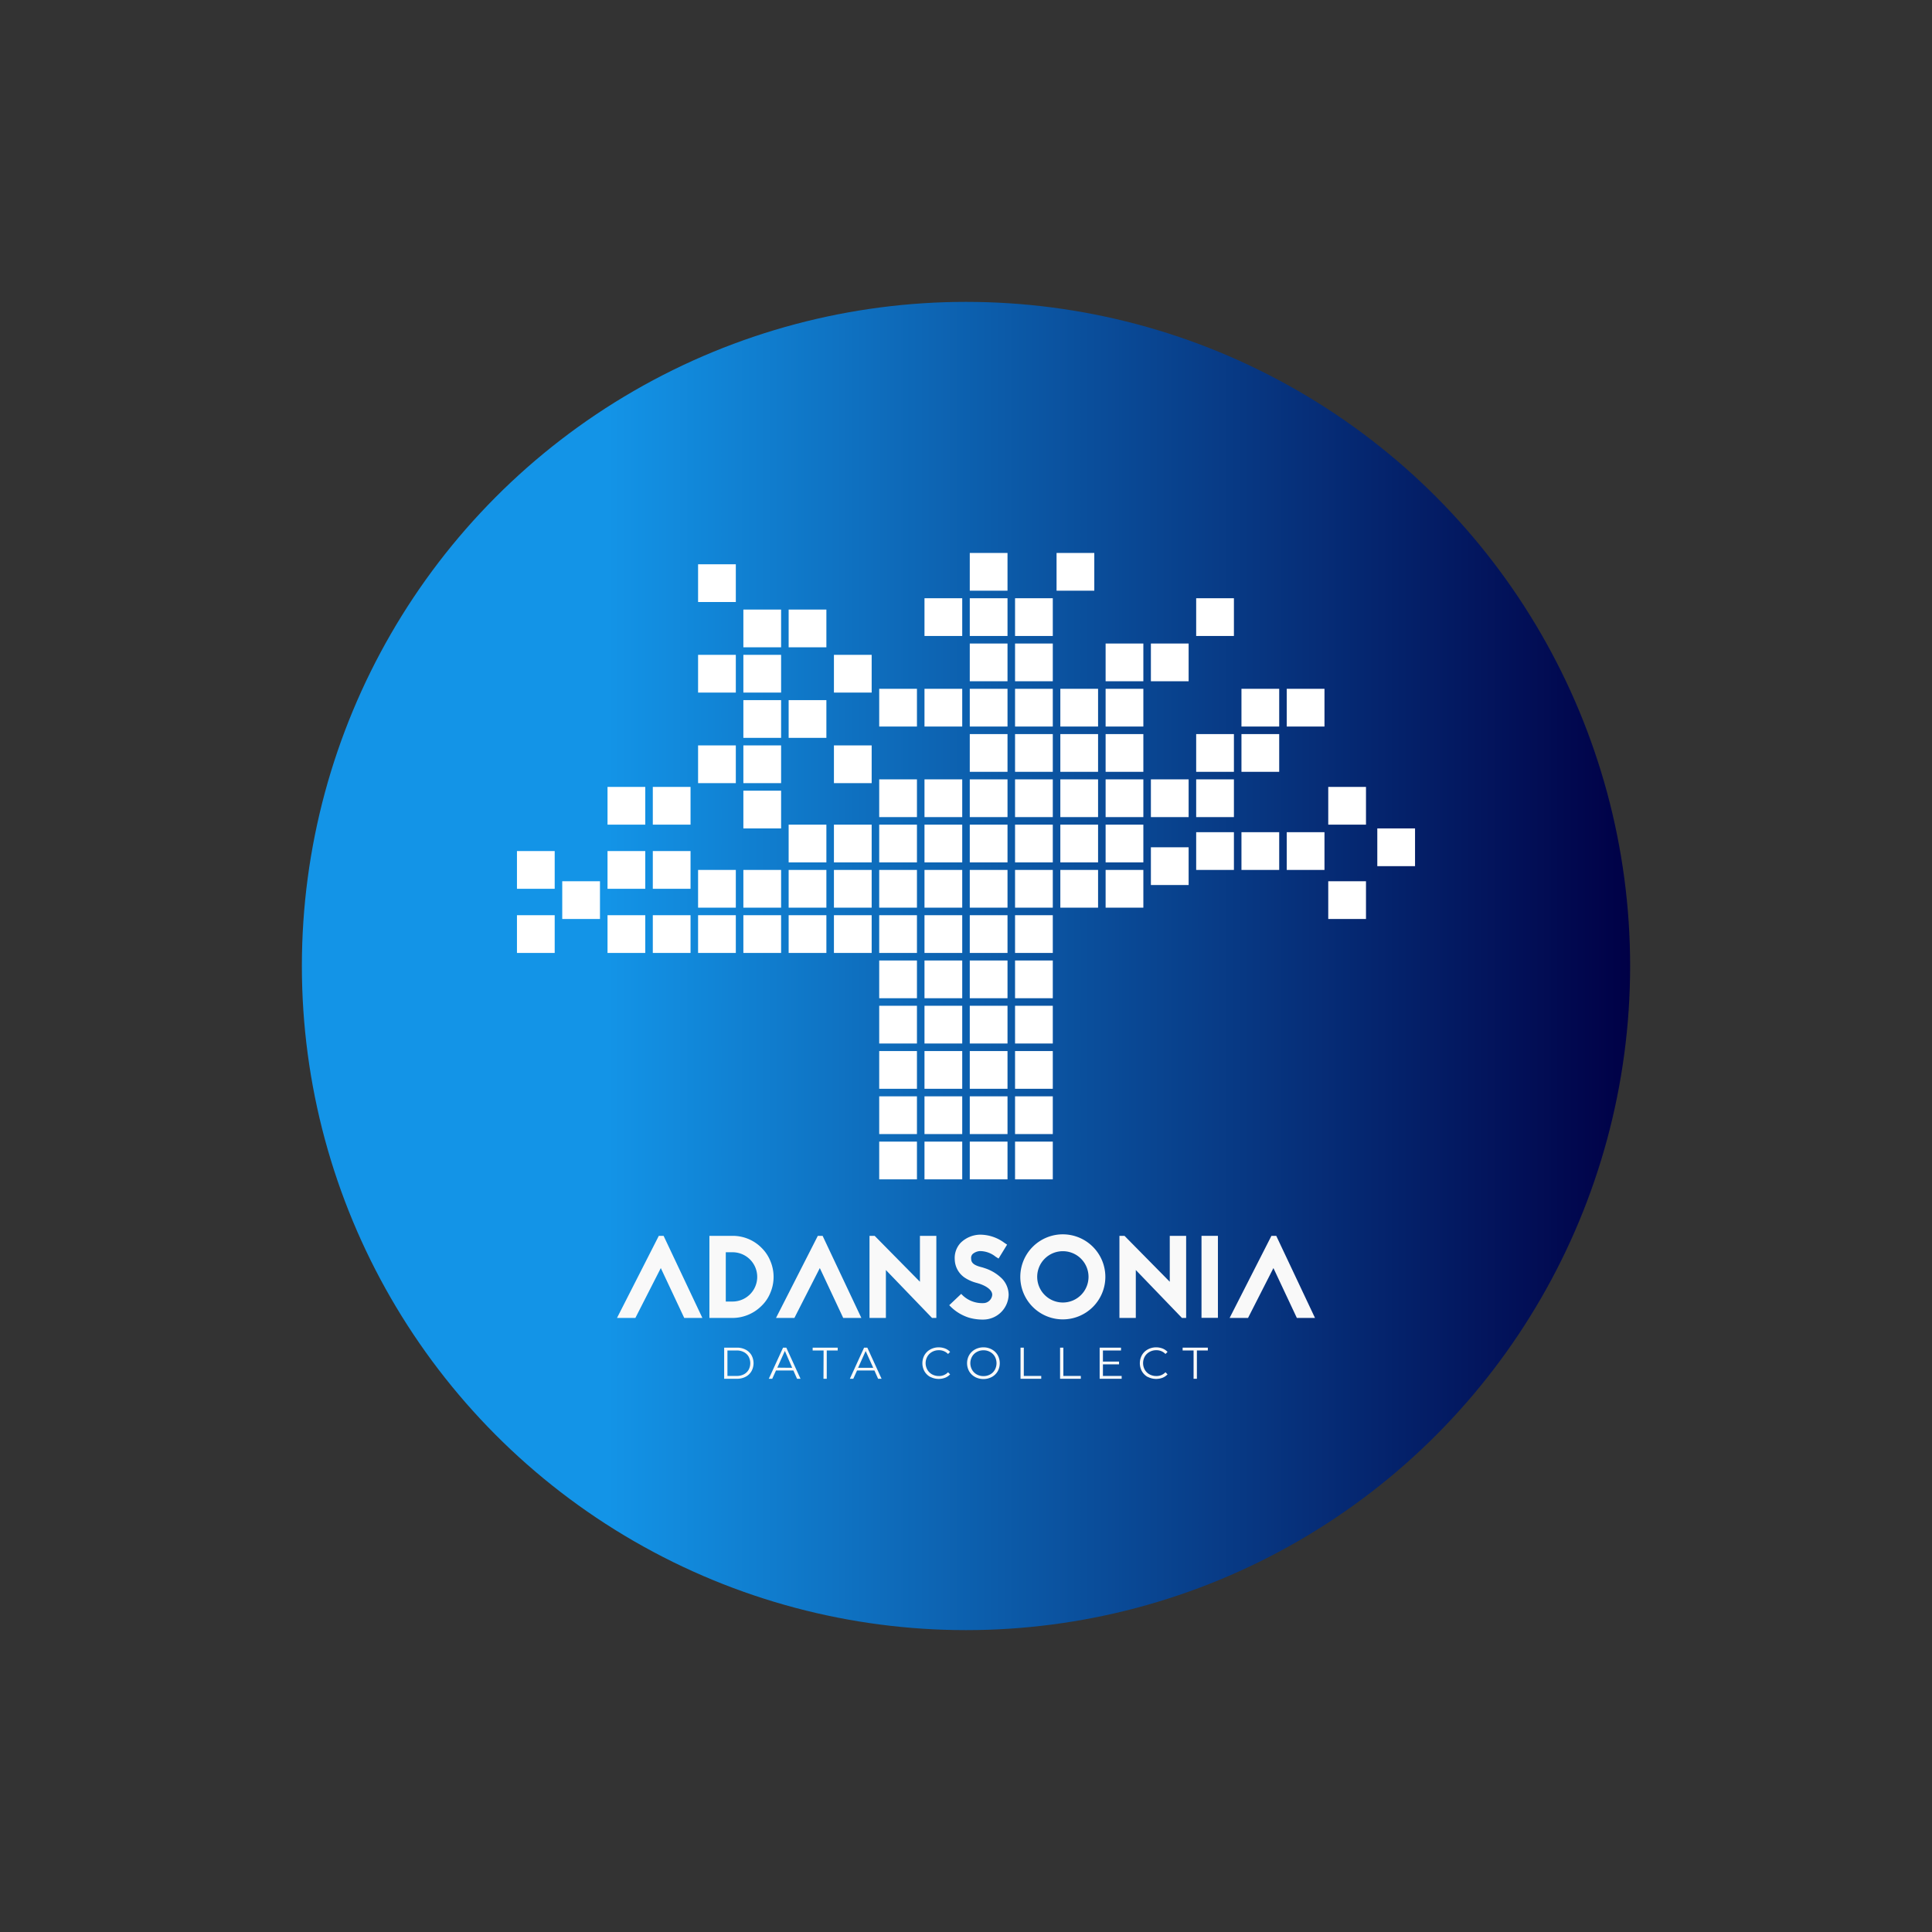 <svg id="Layer_1" data-name="Layer 1" xmlns="http://www.w3.org/2000/svg" xmlns:xlink="http://www.w3.org/1999/xlink" viewBox="0 0 512 512"><rect x="0" y="0" width="512" height="512" fill="#333333" stroke="none"/><defs><style>.cls-1{fill:url(#linear-gradient);}.cls-2{fill:#fff;}.cls-3{fill:#f9f9f9;}</style><linearGradient id="linear-gradient" x1="80" y1="256" x2="432" y2="256" gradientUnits="userSpaceOnUse"><stop offset="0.23" stop-color="#1394e7"/><stop offset="1" stop-color="#000046"/></linearGradient></defs><circle class="cls-1" cx="256" cy="256" r="176"/><rect class="cls-2" x="269" y="266.54" width="10" height="10"/><rect class="cls-2" x="257" y="266.54" width="10" height="10"/><rect class="cls-2" x="245" y="266.54" width="10" height="10"/><rect class="cls-2" x="269" y="254.54" width="10" height="10"/><rect class="cls-2" x="257" y="254.54" width="10" height="10"/><rect class="cls-2" x="245" y="254.54" width="10" height="10"/><rect class="cls-2" x="269" y="242.54" width="10" height="10"/><rect class="cls-2" x="257" y="242.54" width="10" height="10"/><rect class="cls-2" x="245" y="242.54" width="10" height="10"/><rect class="cls-2" x="269" y="302.54" width="10" height="10"/><rect class="cls-2" x="257" y="302.54" width="10" height="10"/><rect class="cls-2" x="245" y="302.54" width="10" height="10"/><rect class="cls-2" x="269" y="290.54" width="10" height="10"/><rect class="cls-2" x="257" y="290.54" width="10" height="10"/><rect class="cls-2" x="245" y="290.54" width="10" height="10"/><rect class="cls-2" x="269" y="278.54" width="10" height="10"/><rect class="cls-2" x="257" y="278.54" width="10" height="10"/><rect class="cls-2" x="245" y="278.54" width="10" height="10"/><rect class="cls-2" x="233" y="266.54" width="10" height="10"/><rect class="cls-2" x="233" y="254.54" width="10" height="10"/><rect class="cls-2" x="233" y="302.54" width="10" height="10"/><rect class="cls-2" x="233" y="290.54" width="10" height="10"/><rect class="cls-2" x="233" y="278.54" width="10" height="10"/><rect class="cls-2" x="233" y="242.54" width="10" height="10"/><rect class="cls-2" x="221" y="242.54" width="10" height="10"/><rect class="cls-2" x="233" y="230.54" width="10" height="10"/><rect class="cls-2" x="233" y="218.54" width="10" height="10"/><rect class="cls-2" x="221" y="197.54" width="10" height="10"/><rect class="cls-2" x="233" y="206.54" width="10" height="10"/><rect class="cls-2" x="221" y="218.54" width="10" height="10"/><rect class="cls-2" x="209" y="218.54" width="10" height="10"/><rect class="cls-2" x="269" y="218.54" width="10" height="10"/><rect class="cls-2" x="257" y="218.54" width="10" height="10"/><rect class="cls-2" x="245" y="218.54" width="10" height="10"/><rect class="cls-2" x="269" y="206.54" width="10" height="10"/><rect class="cls-2" x="281" y="206.54" width="10" height="10"/><rect class="cls-2" x="293" y="206.54" width="10" height="10"/><rect class="cls-2" x="305" y="206.54" width="10" height="10"/><rect class="cls-2" x="317" y="206.54" width="10" height="10"/><rect class="cls-2" x="317" y="194.54" width="10" height="10"/><rect class="cls-2" x="293" y="194.54" width="10" height="10"/><rect class="cls-2" x="281" y="194.54" width="10" height="10"/><rect class="cls-2" x="281" y="182.54" width="10" height="10"/><rect class="cls-2" x="293" y="182.54" width="10" height="10"/><rect class="cls-2" x="293" y="170.54" width="10" height="10"/><rect class="cls-2" x="305" y="170.54" width="10" height="10"/><rect class="cls-2" x="317" y="158.54" width="10" height="10"/><rect class="cls-2" x="269" y="194.54" width="10" height="10"/><rect class="cls-2" x="257" y="194.54" width="10" height="10"/><rect class="cls-2" x="269" y="182.54" width="10" height="10"/><rect class="cls-2" x="257" y="182.54" width="10" height="10"/><rect class="cls-2" x="257" y="170.54" width="10" height="10"/><rect class="cls-2" x="257" y="158.54" width="10" height="10"/><rect class="cls-2" x="269" y="158.54" width="10" height="10"/><rect class="cls-2" x="269" y="170.54" width="10" height="10"/><rect class="cls-2" x="280" y="146.54" width="10" height="10"/><rect class="cls-2" x="257" y="146.54" width="10" height="10"/><rect class="cls-2" x="245" y="158.54" width="10" height="10"/><rect class="cls-2" x="245" y="182.54" width="10" height="10"/><rect class="cls-2" x="233" y="182.54" width="10" height="10"/><rect class="cls-2" x="329" y="194.54" width="10" height="10"/><rect class="cls-2" x="329" y="182.54" width="10" height="10"/><rect class="cls-2" x="341" y="182.54" width="10" height="10"/><rect class="cls-2" x="281" y="230.54" width="10" height="10"/><rect class="cls-2" x="281" y="218.54" width="10" height="10"/><rect class="cls-2" x="293" y="230.54" width="10" height="10"/><rect class="cls-2" x="305" y="224.54" width="10" height="10"/><rect class="cls-2" x="317" y="220.54" width="10" height="10"/><rect class="cls-2" x="329" y="220.54" width="10" height="10"/><rect class="cls-2" x="341" y="220.54" width="10" height="10"/><rect class="cls-2" x="352" y="233.54" width="10" height="10"/><rect class="cls-2" x="352" y="208.54" width="10" height="10"/><rect class="cls-2" x="365" y="219.54" width="10" height="10"/><rect class="cls-2" x="293" y="218.54" width="10" height="10"/><rect class="cls-2" x="257" y="206.54" width="10" height="10"/><rect class="cls-2" x="245" y="206.54" width="10" height="10"/><rect class="cls-2" x="197" y="209.54" width="10" height="10"/><rect class="cls-2" x="197" y="197.54" width="10" height="10"/><rect class="cls-2" x="209" y="185.54" width="10" height="10"/><rect class="cls-2" x="197" y="185.54" width="10" height="10"/><rect class="cls-2" x="197" y="173.54" width="10" height="10"/><rect class="cls-2" x="197" y="161.54" width="10" height="10"/><rect class="cls-2" x="185" y="149.54" width="10" height="10"/><rect class="cls-2" x="209" y="161.54" width="10" height="10"/><rect class="cls-2" x="221" y="173.54" width="10" height="10"/><rect class="cls-2" x="185" y="173.54" width="10" height="10"/><rect class="cls-2" x="185" y="197.54" width="10" height="10"/><rect class="cls-2" x="173" y="208.54" width="10" height="10"/><rect class="cls-2" x="161" y="208.54" width="10" height="10"/><rect class="cls-2" x="221" y="230.54" width="10" height="10"/><rect class="cls-2" x="209" y="242.54" width="10" height="10"/><rect class="cls-2" x="197" y="242.54" width="10" height="10"/><rect class="cls-2" x="185" y="242.54" width="10" height="10"/><rect class="cls-2" x="173" y="242.54" width="10" height="10"/><rect class="cls-2" x="161" y="242.54" width="10" height="10"/><rect class="cls-2" x="149" y="233.54" width="10" height="10"/><rect class="cls-2" x="137" y="242.54" width="10" height="10"/><rect class="cls-2" x="137" y="225.54" width="10" height="10"/><rect class="cls-2" x="209" y="230.54" width="10" height="10"/><rect class="cls-2" x="197" y="230.54" width="10" height="10"/><rect class="cls-2" x="185" y="230.54" width="10" height="10"/><rect class="cls-2" x="173" y="225.54" width="10" height="10"/><rect class="cls-2" x="161" y="225.54" width="10" height="10"/><rect class="cls-2" x="269" y="230.54" width="10" height="10"/><rect class="cls-2" x="257" y="230.54" width="10" height="10"/><rect class="cls-2" x="245" y="230.54" width="10" height="10"/><path class="cls-3" d="M175.86,327.51l10.28,21.76h-4.81l-6.21-13.22-6.74,13.22h-4.87l11.08-21.76Z"/><path class="cls-3" d="M194.14,327.51a10.85,10.85,0,0,1,4.22.84,10.73,10.73,0,0,1,3.45,2.33,10.3,10.3,0,0,1,2.33,3.47,10.77,10.77,0,0,1,0,8.48,9.9,9.9,0,0,1-2.33,3.44,10.91,10.91,0,0,1-7.67,3.2h-4.37v0H188V327.51Zm0,17.41a6.53,6.53,0,0,0,0-13.06h-1.8v13.06Z"/><path class="cls-3" d="M218,327.51l10.27,21.76h-4.81l-6.2-13.22-6.74,13.22h-4.87l11.08-21.76Z"/><path class="cls-3" d="M247,349.27l-12.23-12.7v12.7h-4.34V327.51h1.36l12,12.17V327.51h4.35v21.76Z"/><path class="cls-3" d="M259.1,340.05a10.68,10.68,0,0,1-3.29-1.36,6,6,0,0,1-2.79-4.91,5.86,5.86,0,0,1,1.58-4.44,7.58,7.58,0,0,1,5.06-2.14,10.81,10.81,0,0,1,6.52,2.17l.71.47-2.26,3.69-.78-.49a6.66,6.66,0,0,0-4.19-1.49,3.29,3.29,0,0,0-1.92.8,1.5,1.5,0,0,0-.37,1.24c0,1.12.8,1.74,2.79,2.24a5.15,5.15,0,0,1,.62.19,11.47,11.47,0,0,1,4.81,2.88,6.27,6.27,0,0,1,1.71,4.25,6.76,6.76,0,0,1-6.74,6.55,13.07,13.07,0,0,1-3.82-.52,12.07,12.07,0,0,1-5.18-3.29l3.17-3a7.51,7.51,0,0,0,5.83,2.45,2.39,2.39,0,0,0,2.39-2.21c0-1.18-1.33-2.26-3.6-3l-.09,0Z"/><path class="cls-3" d="M292.93,338.37a11.27,11.27,0,1,1-11.26-11.26A11.28,11.28,0,0,1,292.93,338.37Zm-18.06,0a6.8,6.8,0,1,0,6.8-6.79A6.79,6.79,0,0,0,274.87,338.37Z"/><path class="cls-3" d="M313.23,349.27,301,336.57v12.7h-4.34V327.51H298l12,12.17V327.51h4.34v21.76Z"/><path class="cls-3" d="M318.41,349.24V327.51h4.35v21.73Z"/><path class="cls-3" d="M338.22,327.51l10.27,21.76h-4.81l-6.21-13.22-6.73,13.22h-4.88l11.08-21.76Z"/><path class="cls-3" d="M191.91,357.14h3.36a4.86,4.86,0,0,1,2.31.52,3.86,3.86,0,0,1,1.56,1.46,4.37,4.37,0,0,1,0,4.28,3.82,3.82,0,0,1-1.56,1.47,4.86,4.86,0,0,1-2.31.52h-3.36Zm3.32,7.5a4.05,4.05,0,0,0,1.89-.43,3.13,3.13,0,0,0,1.27-1.2,3.7,3.7,0,0,0,0-3.5,3.11,3.11,0,0,0-1.27-1.19,3.93,3.93,0,0,0-1.89-.43h-2.45v6.75Z"/><path class="cls-3" d="M210.25,363.19h-4.6l-1,2.2h-.91l3.78-8.25h.86l3.77,8.25h-.92Zm-.32-.71L208,358l-2,4.44Z"/><path class="cls-3" d="M218.26,357.89h-2.9v-.75H222v.75h-2.9v7.5h-.87Z"/><path class="cls-3" d="M231.73,363.19h-4.6l-1,2.2h-.91l3.77-8.25h.86l3.78,8.25h-.92Zm-.32-.71-2-4.44-2,4.44Z"/><path class="cls-3" d="M246.55,364.92a4,4,0,0,1-1.55-1.5,4.43,4.43,0,0,1,0-4.31,4,4,0,0,1,1.55-1.5,4.57,4.57,0,0,1,2.22-.55,4.71,4.71,0,0,1,1.7.31,3.49,3.49,0,0,1,1.32.9l-.55.55a3.32,3.32,0,0,0-2.45-1,3.59,3.59,0,0,0-1.78.45,3.28,3.28,0,0,0-1.25,1.23,3.54,3.54,0,0,0,0,3.49,3.28,3.28,0,0,0,1.25,1.23,3.7,3.7,0,0,0,1.78.44,3.27,3.27,0,0,0,2.45-1l.55.56a3.56,3.56,0,0,1-1.33.9,4.8,4.8,0,0,1-3.91-.23Z"/><path class="cls-3" d="M258.4,364.91a4,4,0,0,1-1.56-1.5,4.39,4.39,0,0,1,0-4.29,4.11,4.11,0,0,1,1.56-1.51,4.59,4.59,0,0,1,2.22-.55,4.5,4.5,0,0,1,2.21.55,4,4,0,0,1,1.56,1.5,4.43,4.43,0,0,1,0,4.31,4,4,0,0,1-1.56,1.5,4.77,4.77,0,0,1-4.43,0Zm4-.67a3.12,3.12,0,0,0,1.24-1.23,3.63,3.63,0,0,0,0-3.5,3.16,3.16,0,0,0-1.24-1.22,3.48,3.48,0,0,0-1.77-.45,3.53,3.53,0,0,0-1.77.45,3.19,3.19,0,0,0-1.25,1.22,3.56,3.56,0,0,0,0,3.5,3.15,3.15,0,0,0,1.25,1.23,3.52,3.52,0,0,0,1.77.44A3.47,3.47,0,0,0,262.39,364.24Z"/><path class="cls-3" d="M270.45,357.14h.87v7.5h4.62v.75h-5.49Z"/><path class="cls-3" d="M280.93,357.14h.87v7.5h4.63v.75h-5.5Z"/><path class="cls-3" d="M297.25,364.64v.75h-5.83v-8.25h5.66v.75h-4.79v2.94h4.27v.74h-4.27v3.07Z"/><path class="cls-3" d="M304.17,364.92a4,4,0,0,1-1.54-1.5,4.43,4.43,0,0,1,0-4.31,3.92,3.92,0,0,1,1.55-1.5,4.57,4.57,0,0,1,2.22-.55,4.66,4.66,0,0,1,1.69.31,3.49,3.49,0,0,1,1.32.9l-.55.55a3.29,3.29,0,0,0-2.44-1,3.57,3.57,0,0,0-1.78.45,3.24,3.24,0,0,0-1.26,1.23,3.61,3.61,0,0,0,0,3.49,3.24,3.24,0,0,0,1.26,1.23,3.67,3.67,0,0,0,1.78.44,3.25,3.25,0,0,0,2.44-1l.55.56a3.61,3.61,0,0,1-1.32.9,4.83,4.83,0,0,1-3.92-.23Z"/><path class="cls-3" d="M316.31,357.89h-2.9v-.75h6.68v.75h-2.9v7.5h-.88Z"/></svg>